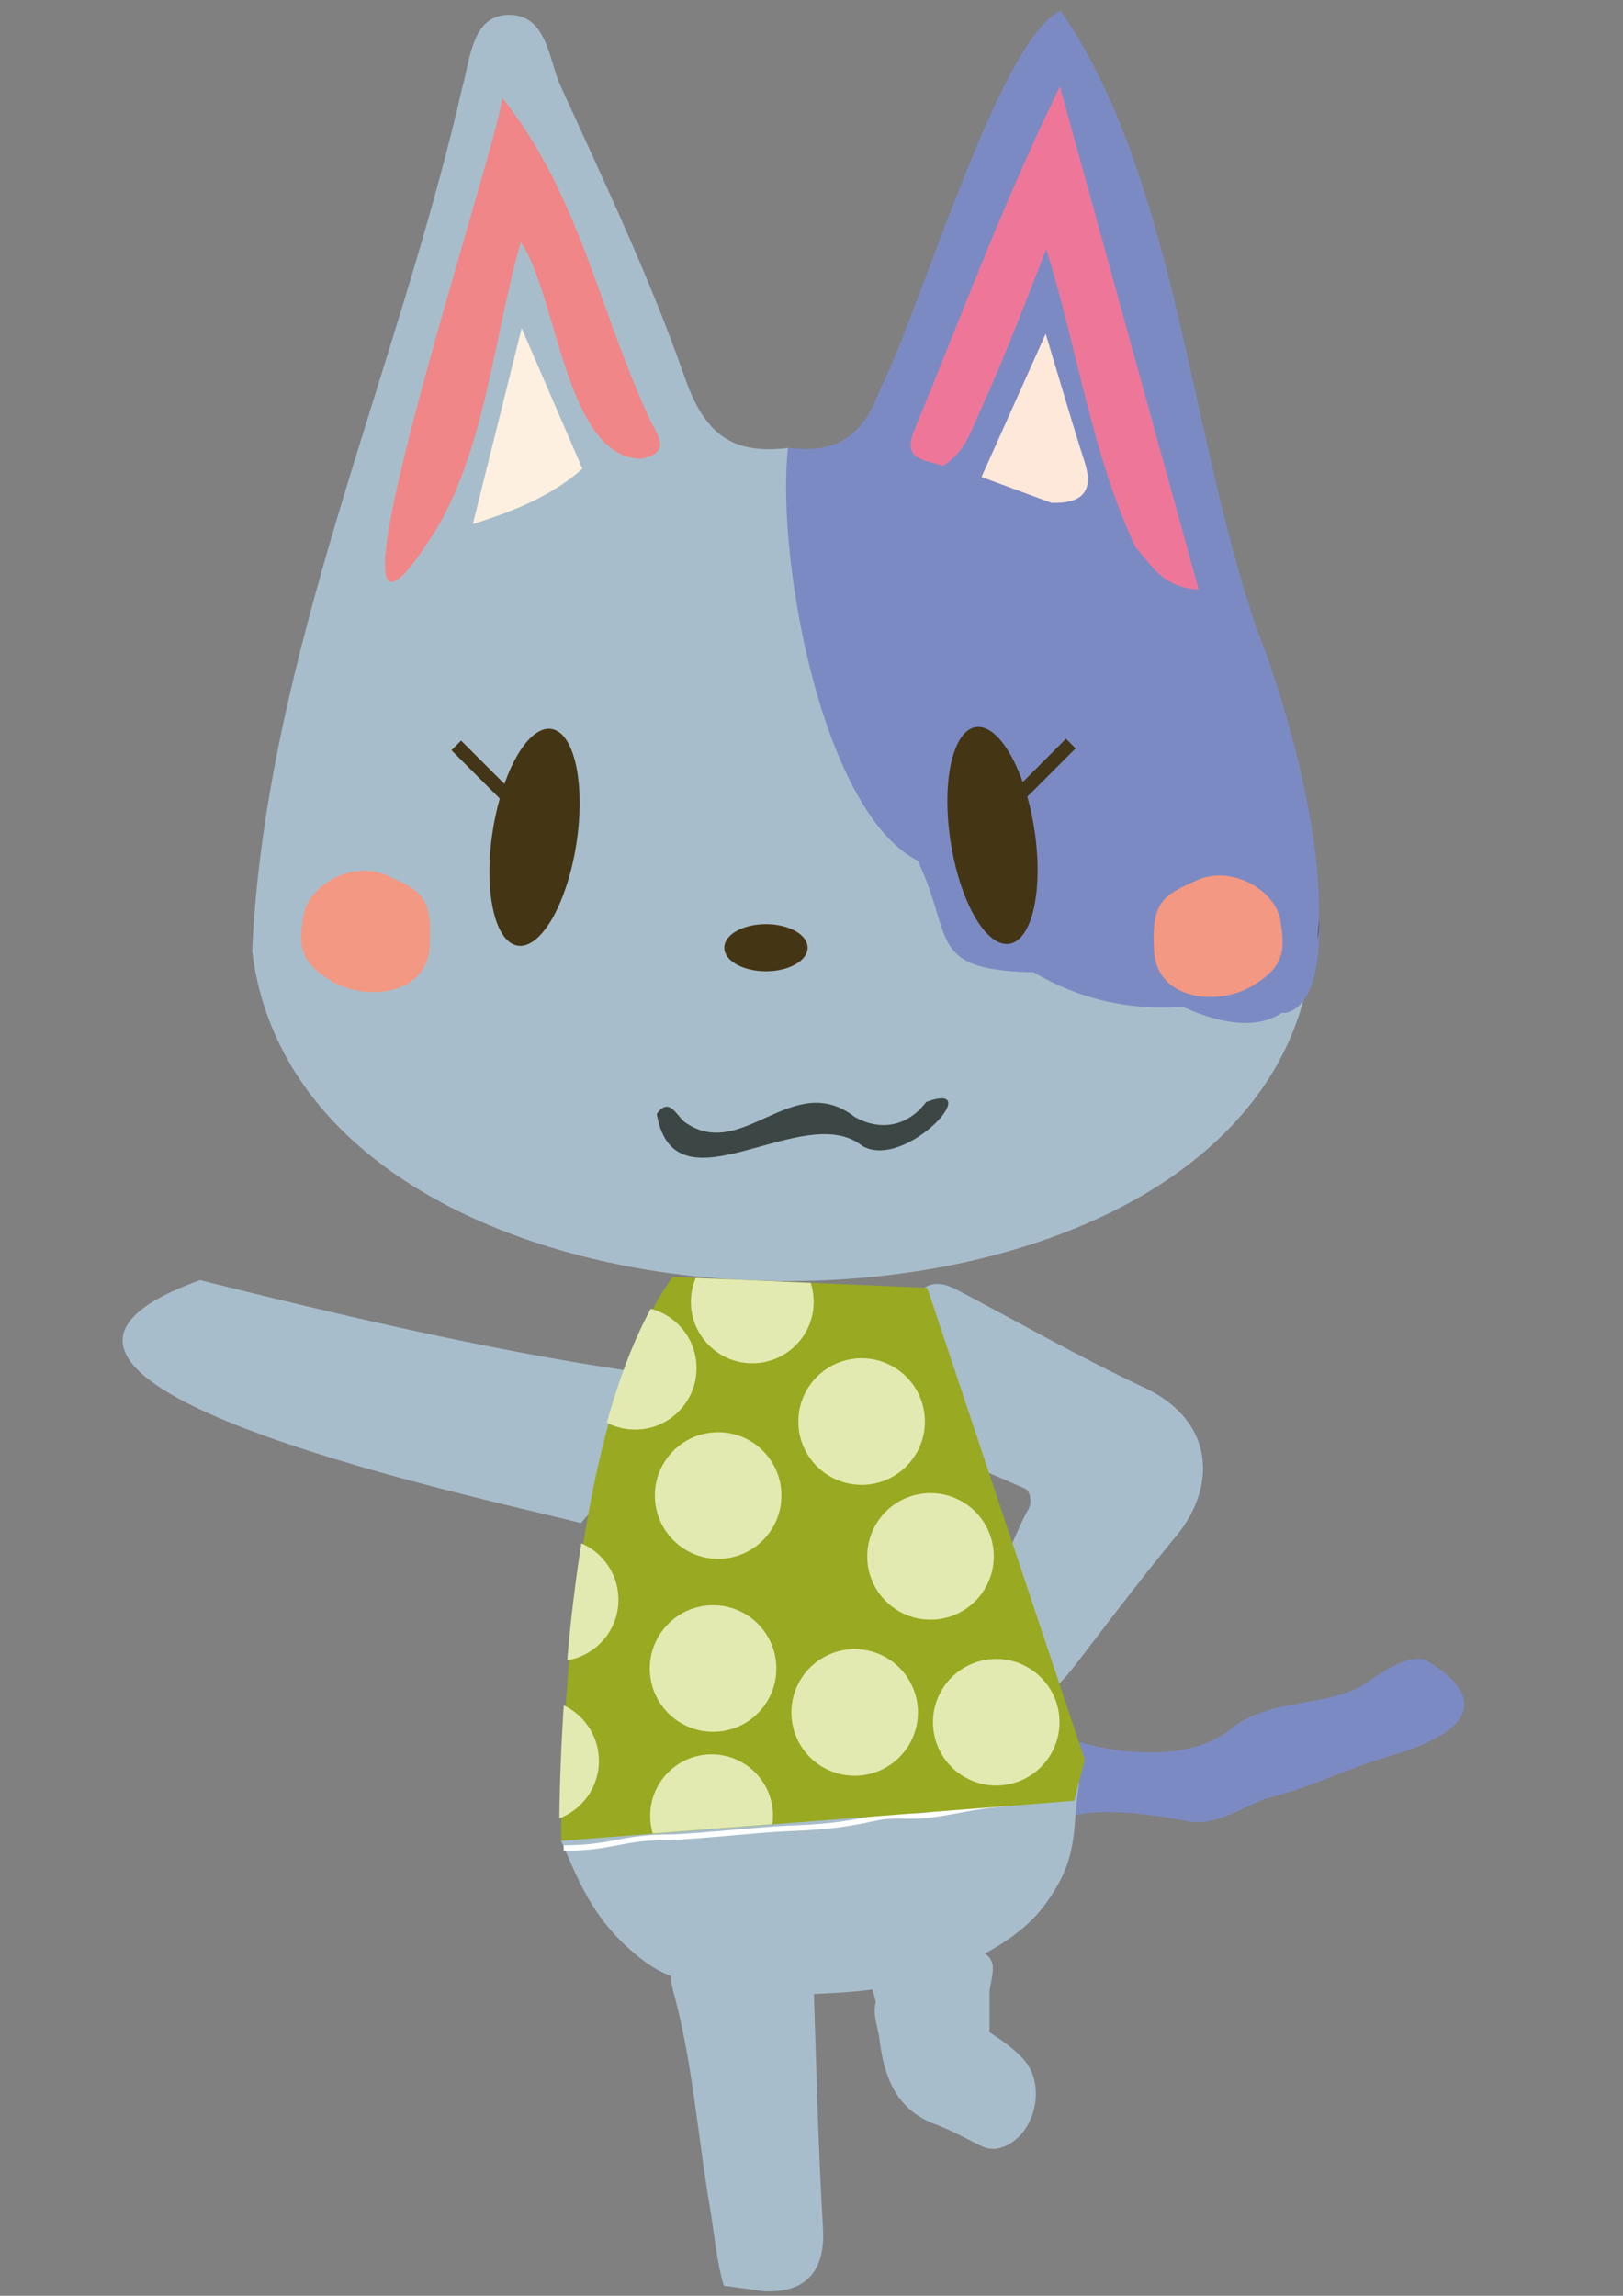 <svg xmlns="http://www.w3.org/2000/svg" xmlns:xlink="http://www.w3.org/1999/xlink" viewBox="0 0 595.28 841.89"><rect x="0" y="0" width="595.28" height="841.89" fill="#808080" stroke="none"/><defs><style>.cls-1,.cls-12,.cls-14{fill:none;}.cls-2{fill:#7c8ac4;}.cls-3{fill:#a8bdcb;}.cls-4{fill:#d09fc9;}.cls-5{fill:#3c4644;}.cls-6{fill:#824c98;}.cls-7{fill:#f08687;}.cls-8{fill:#fef0e0;}.cls-9{fill:#e79;}.cls-10{fill:#fde8da;}.cls-11{fill:#443515;}.cls-12{stroke:#433518;stroke-width:5px;}.cls-12,.cls-14{stroke-miterlimit:10;}.cls-13{fill:#f39882;}.cls-14{stroke:#fff;stroke-width:2px;}.cls-15{fill:#e2eab1;}.cls-16{fill:#99a921;}.cls-17{clip-path:url(#clip-path);}</style><clipPath id="clip-path"><path class="cls-1" d="M246,468.25l93.32,4,57.77,173-3.82,15.16L372.56,662,214.48,674.29l-9.35.73s-.24-18.79,1.38-45.65c.16-2.68.35-5.44.55-8.27C210.5,572.75,220,504.08,246,468.25Z"/></clipPath></defs><g id="Layer_1" data-name="Layer 1"><path class="cls-2" d="M393.42,638.12s37.46,12.62,58.24-4.27c14.18-11.51,36.66-7.64,49.61-16.83,18.3-13,22.44-7.68,22.44-7.68s37.2,19.28-12.7,34.25c-21,6.3-29.63,11.69-44.58,15.36-8.87,2.17-19.49,11.22-31.3,8.85C404.36,661.65,393.2,666,393.2,666Z"/><path class="cls-3" d="M213.1,558.56c-33.41-8.86-243.22-51.95-139.67-89.12,51.82,13,111.37,27,164.34,34.23a1.09,1.09,0,0,1,.72,1.74c-4.35,5.78-2.09,9.32-5.9,21.85C226.66,546.74,217.48,552.66,213.1,558.56Z"/><path class="cls-4" d="M128.75,331.85s-.05,0-.06,0v-.08Z"/><path class="cls-5" d="M379.13,356.55c-8.55.18-17.08-.26-25.35-3.48a36.82,36.82,0,0,1,12.55-5.27A109,109,0,0,0,379.13,356.55Z"/><path class="cls-3" d="M324,293.88c16.37,44,68.53,43.13,95.34,66.14,19,7.32,38.11,14.21,59.28,4.64-35.83,145.12-367.2,140.2-386.13-15.9,4.89-108.13,53-211.22,77.06-316.65,2.83-9.9,3.45-25.94,16.19-26.63,14.94-.8,15.35,16.15,19.9,26.13,16,35.12,32.68,70.13,45.34,106.33,6.81,19.44,15.92,29.16,38.05,26.31,5,4.91,5.23,11.12,5.3,17.27"/><path class="cls-2" d="M472.77,371.08a4.23,4.23,0,0,1-2.52.31c-7.84,5.21-19.61,5.45-36.57-2.26a91.7,91.7,0,0,1-54.55-12.58c-39.34-.87-29.08-12.49-42.51-40.9-35.17-18-52-110.72-47.62-151.4,18.64,2.24,27.64-4.67,34.06-22.08C337.4,114.3,366.75,13.63,389.07,4c42,61.08,46.94,154.23,72,226.87,10.24,26,23.8,73.17,22.59,106.47C483.69,337.34,485.76,366.35,472.77,371.08Z"/><path class="cls-6" d="M128.91,332l-.14-.15s0,0,0,0S128.88,332,128.91,332Z"/><path class="cls-7" d="M155.77,200.64c-44.32,66.14,26.5-145.45,28.45-164.74,28.46,35.64,35.4,78,54.29,118.22,1.53,4,8.93,11.9-3.44,14.12-27.65-.39-30.71-60.31-44.06-79.41C180.7,124.4,177.71,169.81,155.77,200.64Z"/><path class="cls-8" d="M173.43,192.17l17.9-71.81,22.29,51.54C202.19,182,188.09,187.57,173.43,192.17Z"/><path class="cls-9" d="M345.72,170.88c-6.11-2.47-15.06-1.69-10.4-13,16.88-41,32.2-82.52,53.42-126.16,17.49,63.38,34,123.14,50.89,184.44-13.22-.61-17.31-9.06-23.06-15.4-16.52-35.09-21.27-73-32.86-109.29-7.51,19.14-15.19,39.38-24.16,59.14C356.16,158.07,353.75,166.13,345.72,170.88Z"/><path class="cls-10" d="M360,174.92l23.53-52.5c5.41,17.87,9.6,32.41,14.24,46.82,3.36,10.42-.19,15.53-12.13,15.15Z"/><path class="cls-5" d="M316.37,420.3c-21.67-17.64-68.94,26.22-75.49-11.79,4.37-6.33,7.13.24,10.07,2.83,21.18,15.38,39.64-19.6,62.62-1.68,9.05,5,19,3.81,26.16-5.57C362.17,395.89,332.43,429.24,316.37,420.3Z"/><path class="cls-5" d="M483.15,344.64c.27-2.35.44-4.78.54-7.3A22.75,22.75,0,0,1,483.15,344.64Z"/><path class="cls-11" d="M211.4,309.43c-3.41,21.93-13,38.66-21.51,37.34s-12.58-20.18-9.16-42.11a98.08,98.08,0,0,1,3.39-14.53c4.51-14.31,11.65-23.81,18.12-22.81C210.7,268.64,214.81,287.48,211.4,309.43Z"/><line class="cls-12" x1="167.34" y1="273.35" x2="185.34" y2="291.34"/><path class="cls-11" d="M348.68,308.76c3.42,21.94,13,38.66,21.52,37.34s12.57-20.17,9.16-42.11A99.21,99.21,0,0,0,376,289.47c-4.51-14.31-11.66-23.81-18.12-22.82C349.38,268,345.27,286.81,348.68,308.76Z"/><line class="cls-12" x1="392.74" y1="272.68" x2="374.75" y2="290.68"/><path class="cls-13" d="M469.58,337.42c-1.85-11.08-17.9-20.28-30.47-14.66s-16.87,7.71-15.82,26,23.7,20.11,35.82,12.91S471.44,348.49,469.58,337.42Z"/><path class="cls-13" d="M111.33,335.65c1.85-11.08,17.9-20.28,30.47-14.67s16.87,7.72,15.82,26-23.7,20.11-35.82,12.91S109.47,346.72,111.33,335.65Z"/><ellipse class="cls-11" cx="280.93" cy="347.53" rx="15.28" ry="8.64"/><path class="cls-3" d="M337,474.07a.69.69,0,0,0,.59-.77c4.48-3.87,9.12-2.57,13.63-.2,22.82,12,45.2,24.85,68.5,35.76C445.48,521,446.49,545,431.31,563.4c-12.73,15.43-24.8,31.41-37,47.28-10.73,14-21.13,19.28-31.68,5-.65-.88-6.09-6.84-7-7.56-1.86-6.21-5.36-12.2-2.16-19,1.2-2.57-.18-4,6.47-10.16,11.19-7.76,10.57-13.16,16.83-24.8,2.05-2.67,1.06-7.41-.58-8.15-5.14-2.32-10.33-4.52-15.51-6.76-7-2.38-11-8.58-16.5-12.85-2.58-8.77-7.72-16.66-8.84-25.93C333.63,491.51,332.83,482.64,337,474.07Z"/><path class="cls-3" d="M205.8,675c63.65-6.37,127.7-8.25,190-21.26-2.82,18,.4,27.16-12.66,44.89-13.68,18.57-45.74,29.79-70.72,31.76-24.08,1.89-58.72,2.19-76.29-11.31S213.32,692.44,205.8,675Z"/><path class="cls-3" d="M265.47,838.2c-2.69-9.17-3.44-18.85-5-28.19-4.59-26.67-6.37-53.89-13.62-80.1-2.3-8.31,1.71-12.31,9.57-11.53,13.89,1.38,27.75,3.52,41.76,2.84,1.15,32,1.76,64,3.68,96,1,17.14-7.9,23.75-21.75,23"/><path class="cls-3" d="M367.84,787.32A9.81,9.81,0,0,1,360,787c-5.61-2.73-11.09-5.84-16.9-8-14.14-5.19-18.86-17.1-20.5-31.08-.54-4.57-2.65-9-1.37-13.8-.52-1.91-1.05-3.81-1.57-5.71,12.66-1.25,24.53-5.58,36.25-10.52,2-.84,3.64-3,6-1,2,1.61,2.45,3.84,2.18,6.25s-.74,4.58-1.14,6.87q0,7.63,0,15.23c4.47,3,9,6,12.62,10.12C384,765,379.54,783.08,367.84,787.32Z"/><path class="cls-14" d="M206.75,677.7c18.25-.06,20.73-3.94,39-4,6.35,0,34.85-2.83,41.19-3.1,13.68-.59,21.11-1,34.48-4,6.23-1.37,12.33-.17,18.67-.91,8.44-1,17.09-3.24,25.56-4,10.95-1,17.92-2.73,27.58-8"/><circle class="cls-15" cx="256.1" cy="560.76" r="22.52"/><circle class="cls-15" cx="322.49" cy="582.38" r="22.52"/><circle class="cls-15" cx="343.98" cy="636.1" r="22.52"/><circle class="cls-15" cx="273.03" cy="613.14" r="22.52"/><circle class="cls-15" cx="309.95" cy="522.53" r="22.52"/><path class="cls-16" d="M246.75,468.26l93.33,4,57.77,173L394,660.36,373.29,662,215.21,674.31l-9.34.73s-.25-18.79,1.38-45.65c.16-2.68.34-5.45.54-8.28C211.23,572.76,220.73,504.09,246.75,468.26Z"/><circle class="cls-15" cx="263.4" cy="548.42" r="23.21"/><circle class="cls-15" cx="341.29" cy="570.74" r="23.21"/><circle class="cls-15" cx="365.4" cy="631.56" r="23.21"/><circle class="cls-15" cx="316.02" cy="521.3" r="23.21"/><circle class="cls-15" cx="261.54" cy="611.86" r="23.21"/><circle class="cls-15" cx="313.47" cy="627.97" r="23.21"/></g><g id="Layer_3" data-name="Layer 3"><g class="cls-17"><circle class="cls-15" cx="261" cy="665.86" r="22.52"/><circle class="cls-15" cx="197.14" cy="645.74" r="22.52"/><circle class="cls-15" cx="275.93" cy="477.41" r="22.52"/><circle class="cls-15" cx="232.96" cy="501.72" r="22.52"/><circle class="cls-15" cx="204.31" cy="586.64" r="22.52"/></g></g></svg>